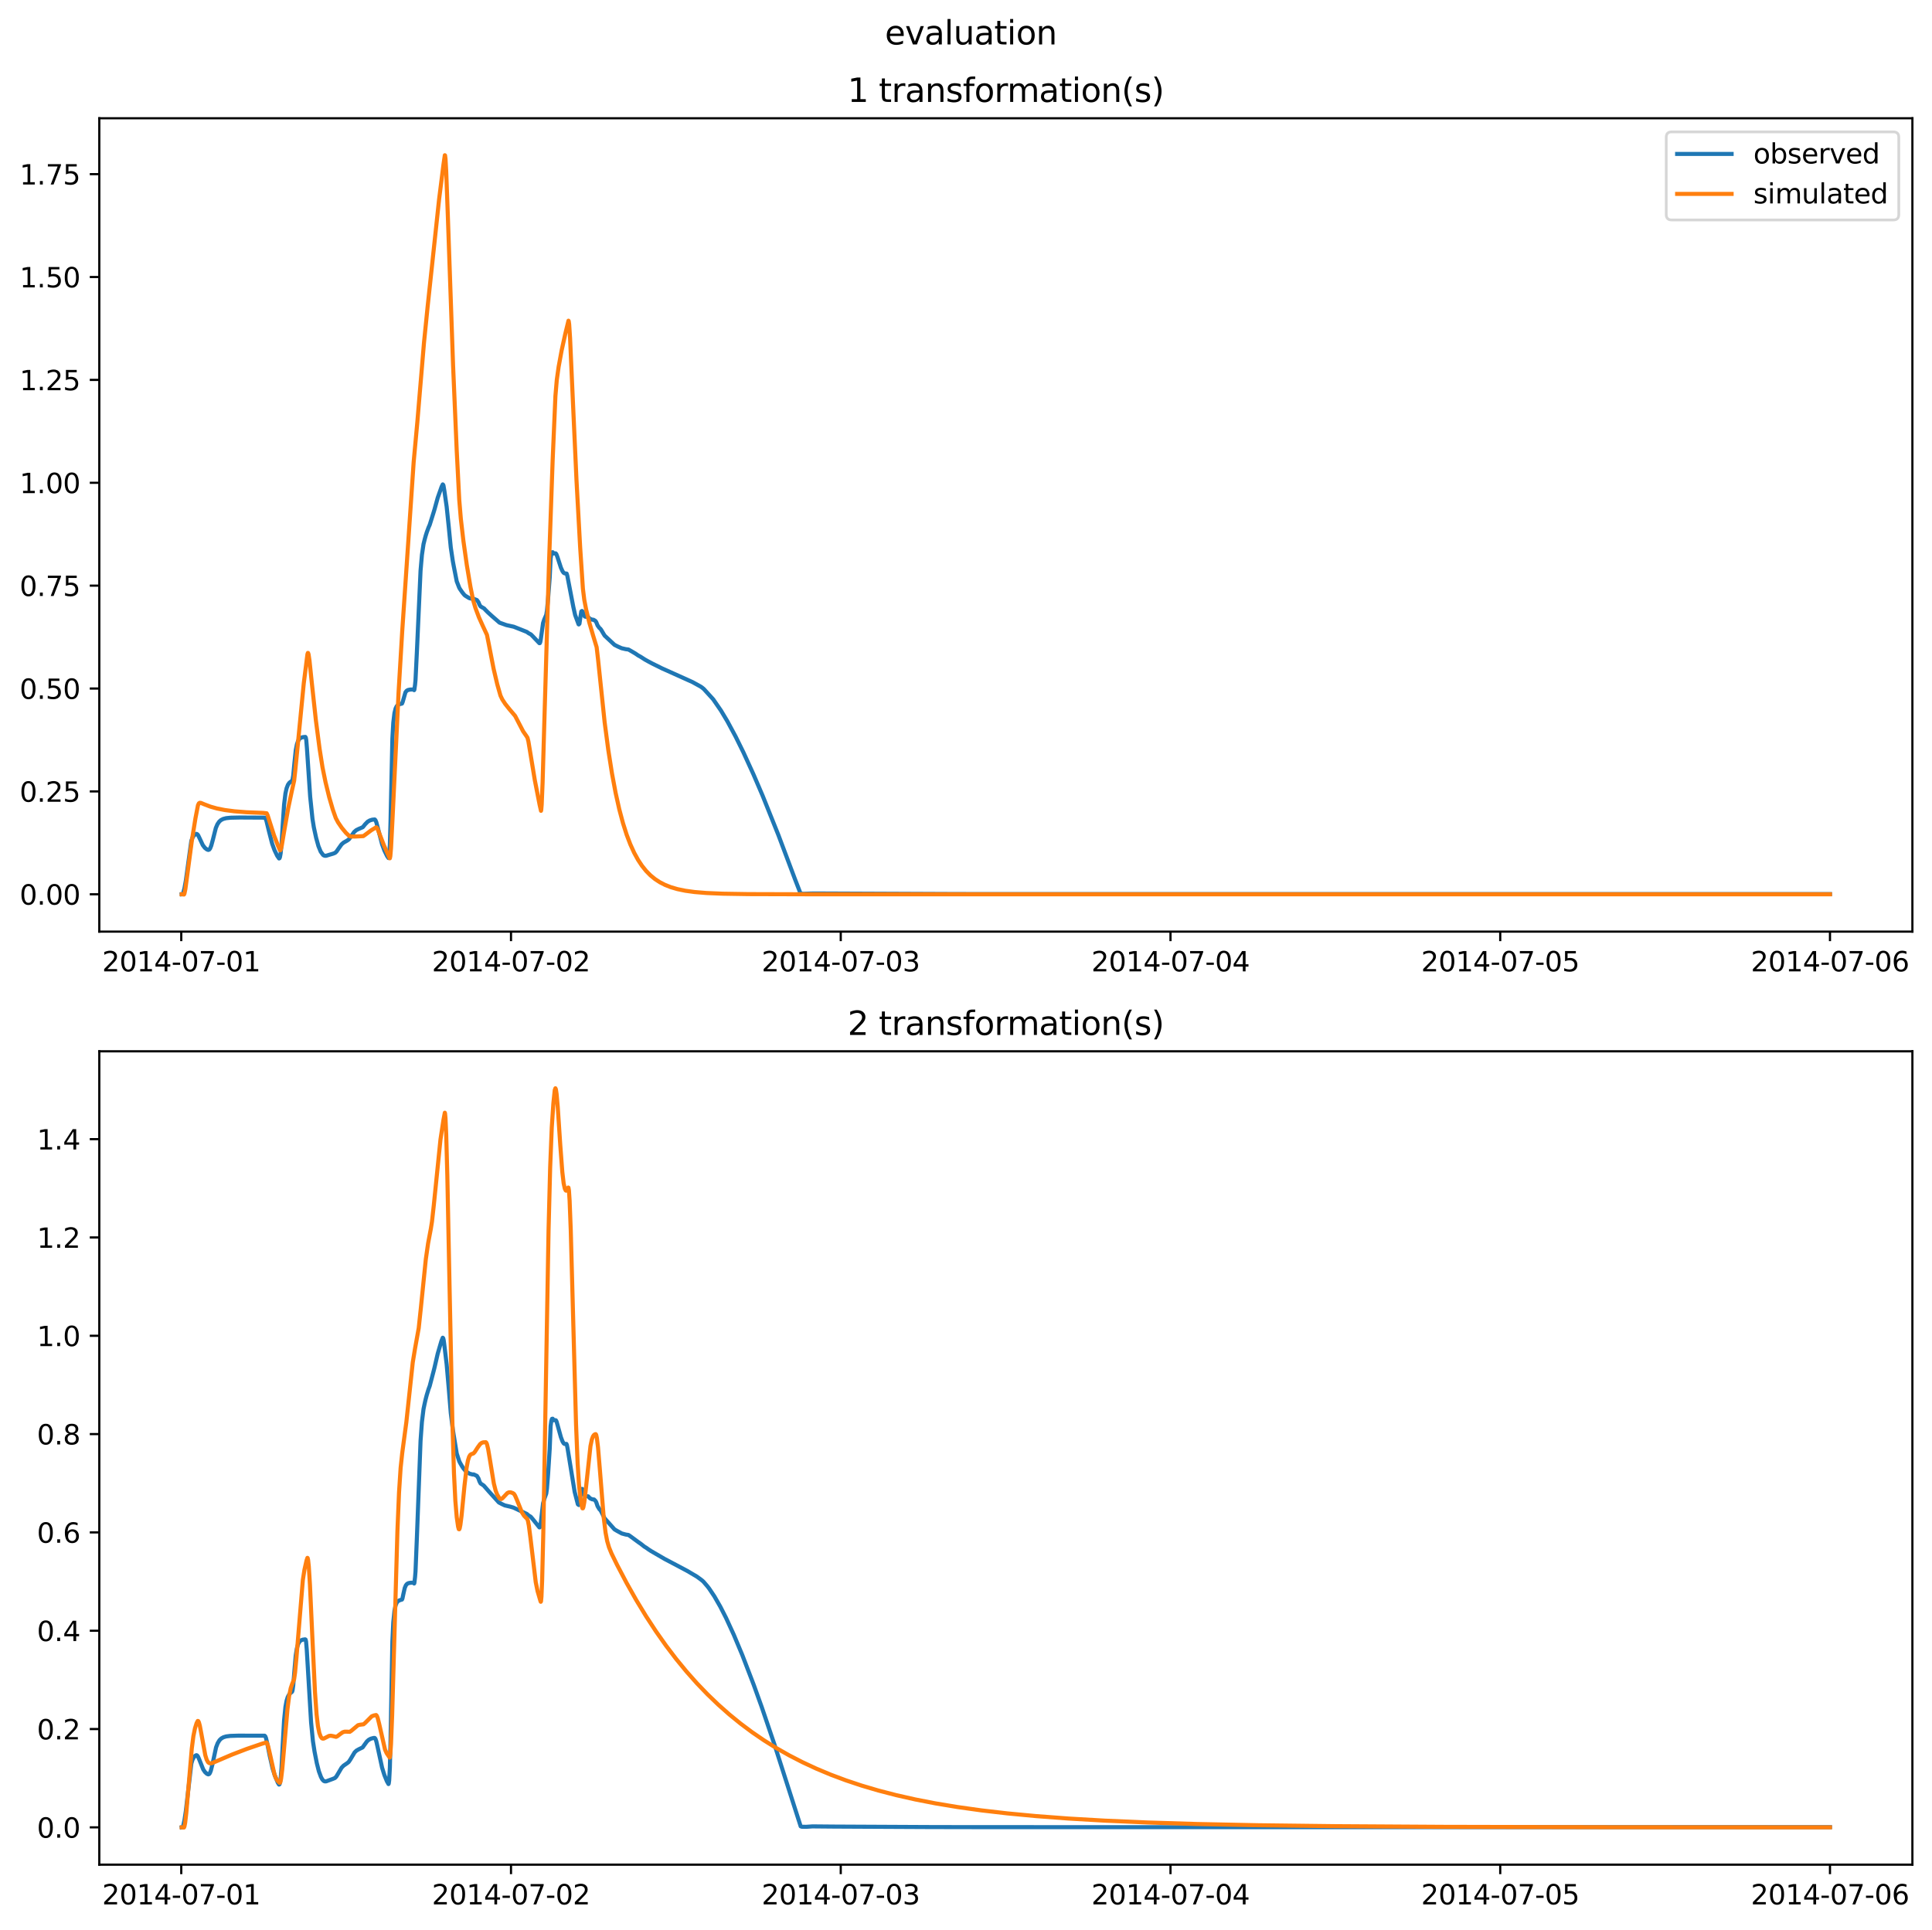<?xml version="1.0" encoding="utf-8" standalone="no"?>
<!DOCTYPE svg PUBLIC "-//W3C//DTD SVG 1.1//EN"
  "http://www.w3.org/Graphics/SVG/1.1/DTD/svg11.dtd">
<svg xmlns:xlink="http://www.w3.org/1999/xlink" width="709.489pt" height="708.798pt" viewBox="0 0 709.489 708.798" xmlns="http://www.w3.org/2000/svg" version="1.1">
 <defs>
  <style type="text/css">*{stroke-linejoin: round; stroke-linecap: butt}</style>
 </defs>
 <g id="figure_1">
  <g id="patch_1">
   <path d="M 0 708.798 
L 709.489 708.798 
L 709.489 0 
L 0 0 
z
" style="fill: #ffffff"/>
  </g>
  <g id="axes_1">
   <g id="patch_2">
    <path d="M 36.466 342.2 
L 702.289 342.2 
L 702.289 43.44 
L 36.466 43.44 
z
" style="fill: #ffffff"/>
   </g>
   <g id="matplotlib.axis_1">
    <g id="xtick_1">
     <g id="line2d_1">
      <defs>
       <path id="m186bcd521f" d="M 0 0 
L 0 3.5 
" style="stroke: #000000; stroke-width: 0.8"/>
      </defs>
      <g>
       <use xlink:href="#m186bcd521f" x="66.562" y="342.2" style="stroke: #000000; stroke-width: 0.8"/>
      </g>
     </g>
     <g id="text_1">
      <!-- 2014-07-01 -->
      <g transform="translate(37.504 356.798) scale(0.1 -0.1)">
       <defs>
        <path id="DejaVuSans-32" d="M 1228 531 
L 3431 531 
L 3431 0 
L 469 0 
L 469 531 
Q 828 903 1448 1529 
Q 2069 2156 2228 2338 
Q 2531 2678 2651 2914 
Q 2772 3150 2772 3378 
Q 2772 3750 2511 3984 
Q 2250 4219 1831 4219 
Q 1534 4219 1204 4116 
Q 875 4013 500 3803 
L 500 4441 
Q 881 4594 1212 4672 
Q 1544 4750 1819 4750 
Q 2544 4750 2975 4387 
Q 3406 4025 3406 3419 
Q 3406 3131 3298 2873 
Q 3191 2616 2906 2266 
Q 2828 2175 2409 1742 
Q 1991 1309 1228 531 
z
" transform="scale(0.016)"/>
        <path id="DejaVuSans-30" d="M 2034 4250 
Q 1547 4250 1301 3770 
Q 1056 3291 1056 2328 
Q 1056 1369 1301 889 
Q 1547 409 2034 409 
Q 2525 409 2770 889 
Q 3016 1369 3016 2328 
Q 3016 3291 2770 3770 
Q 2525 4250 2034 4250 
z
M 2034 4750 
Q 2819 4750 3233 4129 
Q 3647 3509 3647 2328 
Q 3647 1150 3233 529 
Q 2819 -91 2034 -91 
Q 1250 -91 836 529 
Q 422 1150 422 2328 
Q 422 3509 836 4129 
Q 1250 4750 2034 4750 
z
" transform="scale(0.016)"/>
        <path id="DejaVuSans-31" d="M 794 531 
L 1825 531 
L 1825 4091 
L 703 3866 
L 703 4441 
L 1819 4666 
L 2450 4666 
L 2450 531 
L 3481 531 
L 3481 0 
L 794 0 
L 794 531 
z
" transform="scale(0.016)"/>
        <path id="DejaVuSans-34" d="M 2419 4116 
L 825 1625 
L 2419 1625 
L 2419 4116 
z
M 2253 4666 
L 3047 4666 
L 3047 1625 
L 3713 1625 
L 3713 1100 
L 3047 1100 
L 3047 0 
L 2419 0 
L 2419 1100 
L 313 1100 
L 313 1709 
L 2253 4666 
z
" transform="scale(0.016)"/>
        <path id="DejaVuSans-2d" d="M 313 2009 
L 1997 2009 
L 1997 1497 
L 313 1497 
L 313 2009 
z
" transform="scale(0.016)"/>
        <path id="DejaVuSans-37" d="M 525 4666 
L 3525 4666 
L 3525 4397 
L 1831 0 
L 1172 0 
L 2766 4134 
L 525 4134 
L 525 4666 
z
" transform="scale(0.016)"/>
       </defs>
       <use xlink:href="#DejaVuSans-32"/>
       <use xlink:href="#DejaVuSans-30" x="63.623"/>
       <use xlink:href="#DejaVuSans-31" x="127.246"/>
       <use xlink:href="#DejaVuSans-34" x="190.869"/>
       <use xlink:href="#DejaVuSans-2d" x="254.492"/>
       <use xlink:href="#DejaVuSans-30" x="290.576"/>
       <use xlink:href="#DejaVuSans-37" x="354.199"/>
       <use xlink:href="#DejaVuSans-2d" x="417.822"/>
       <use xlink:href="#DejaVuSans-30" x="453.906"/>
       <use xlink:href="#DejaVuSans-31" x="517.529"/>
      </g>
     </g>
    </g>
    <g id="xtick_2">
     <g id="line2d_2">
      <g>
       <use xlink:href="#m186bcd521f" x="187.655" y="342.2" style="stroke: #000000; stroke-width: 0.8"/>
      </g>
     </g>
     <g id="text_2">
      <!-- 2014-07-02 -->
      <g transform="translate(158.597 356.798) scale(0.1 -0.1)">
       <use xlink:href="#DejaVuSans-32"/>
       <use xlink:href="#DejaVuSans-30" x="63.623"/>
       <use xlink:href="#DejaVuSans-31" x="127.246"/>
       <use xlink:href="#DejaVuSans-34" x="190.869"/>
       <use xlink:href="#DejaVuSans-2d" x="254.492"/>
       <use xlink:href="#DejaVuSans-30" x="290.576"/>
       <use xlink:href="#DejaVuSans-37" x="354.199"/>
       <use xlink:href="#DejaVuSans-2d" x="417.822"/>
       <use xlink:href="#DejaVuSans-30" x="453.906"/>
       <use xlink:href="#DejaVuSans-32" x="517.529"/>
      </g>
     </g>
    </g>
    <g id="xtick_3">
     <g id="line2d_3">
      <g>
       <use xlink:href="#m186bcd521f" x="308.747" y="342.2" style="stroke: #000000; stroke-width: 0.8"/>
      </g>
     </g>
     <g id="text_3">
      <!-- 2014-07-03 -->
      <g transform="translate(279.689 356.798) scale(0.1 -0.1)">
       <defs>
        <path id="DejaVuSans-33" d="M 2597 2516 
Q 3050 2419 3304 2112 
Q 3559 1806 3559 1356 
Q 3559 666 3084 287 
Q 2609 -91 1734 -91 
Q 1441 -91 1130 -33 
Q 819 25 488 141 
L 488 750 
Q 750 597 1062 519 
Q 1375 441 1716 441 
Q 2309 441 2620 675 
Q 2931 909 2931 1356 
Q 2931 1769 2642 2001 
Q 2353 2234 1838 2234 
L 1294 2234 
L 1294 2753 
L 1863 2753 
Q 2328 2753 2575 2939 
Q 2822 3125 2822 3475 
Q 2822 3834 2567 4026 
Q 2313 4219 1838 4219 
Q 1578 4219 1281 4162 
Q 984 4106 628 3988 
L 628 4550 
Q 988 4650 1302 4700 
Q 1616 4750 1894 4750 
Q 2613 4750 3031 4423 
Q 3450 4097 3450 3541 
Q 3450 3153 3228 2886 
Q 3006 2619 2597 2516 
z
" transform="scale(0.016)"/>
       </defs>
       <use xlink:href="#DejaVuSans-32"/>
       <use xlink:href="#DejaVuSans-30" x="63.623"/>
       <use xlink:href="#DejaVuSans-31" x="127.246"/>
       <use xlink:href="#DejaVuSans-34" x="190.869"/>
       <use xlink:href="#DejaVuSans-2d" x="254.492"/>
       <use xlink:href="#DejaVuSans-30" x="290.576"/>
       <use xlink:href="#DejaVuSans-37" x="354.199"/>
       <use xlink:href="#DejaVuSans-2d" x="417.822"/>
       <use xlink:href="#DejaVuSans-30" x="453.906"/>
       <use xlink:href="#DejaVuSans-33" x="517.529"/>
      </g>
     </g>
    </g>
    <g id="xtick_4">
     <g id="line2d_4">
      <g>
       <use xlink:href="#m186bcd521f" x="429.84" y="342.2" style="stroke: #000000; stroke-width: 0.8"/>
      </g>
     </g>
     <g id="text_4">
      <!-- 2014-07-04 -->
      <g transform="translate(400.782 356.798) scale(0.1 -0.1)">
       <use xlink:href="#DejaVuSans-32"/>
       <use xlink:href="#DejaVuSans-30" x="63.623"/>
       <use xlink:href="#DejaVuSans-31" x="127.246"/>
       <use xlink:href="#DejaVuSans-34" x="190.869"/>
       <use xlink:href="#DejaVuSans-2d" x="254.492"/>
       <use xlink:href="#DejaVuSans-30" x="290.576"/>
       <use xlink:href="#DejaVuSans-37" x="354.199"/>
       <use xlink:href="#DejaVuSans-2d" x="417.822"/>
       <use xlink:href="#DejaVuSans-30" x="453.906"/>
       <use xlink:href="#DejaVuSans-34" x="517.529"/>
      </g>
     </g>
    </g>
    <g id="xtick_5">
     <g id="line2d_5">
      <g>
       <use xlink:href="#m186bcd521f" x="550.932" y="342.2" style="stroke: #000000; stroke-width: 0.8"/>
      </g>
     </g>
     <g id="text_5">
      <!-- 2014-07-05 -->
      <g transform="translate(521.874 356.798) scale(0.1 -0.1)">
       <defs>
        <path id="DejaVuSans-35" d="M 691 4666 
L 3169 4666 
L 3169 4134 
L 1269 4134 
L 1269 2991 
Q 1406 3038 1543 3061 
Q 1681 3084 1819 3084 
Q 2600 3084 3056 2656 
Q 3513 2228 3513 1497 
Q 3513 744 3044 326 
Q 2575 -91 1722 -91 
Q 1428 -91 1123 -41 
Q 819 9 494 109 
L 494 744 
Q 775 591 1075 516 
Q 1375 441 1709 441 
Q 2250 441 2565 725 
Q 2881 1009 2881 1497 
Q 2881 1984 2565 2268 
Q 2250 2553 1709 2553 
Q 1456 2553 1204 2497 
Q 953 2441 691 2322 
L 691 4666 
z
" transform="scale(0.016)"/>
       </defs>
       <use xlink:href="#DejaVuSans-32"/>
       <use xlink:href="#DejaVuSans-30" x="63.623"/>
       <use xlink:href="#DejaVuSans-31" x="127.246"/>
       <use xlink:href="#DejaVuSans-34" x="190.869"/>
       <use xlink:href="#DejaVuSans-2d" x="254.492"/>
       <use xlink:href="#DejaVuSans-30" x="290.576"/>
       <use xlink:href="#DejaVuSans-37" x="354.199"/>
       <use xlink:href="#DejaVuSans-2d" x="417.822"/>
       <use xlink:href="#DejaVuSans-30" x="453.906"/>
       <use xlink:href="#DejaVuSans-35" x="517.529"/>
      </g>
     </g>
    </g>
    <g id="xtick_6">
     <g id="line2d_6">
      <g>
       <use xlink:href="#m186bcd521f" x="672.025" y="342.2" style="stroke: #000000; stroke-width: 0.8"/>
      </g>
     </g>
     <g id="text_6">
      <!-- 2014-07-06 -->
      <g transform="translate(642.967 356.798) scale(0.1 -0.1)">
       <defs>
        <path id="DejaVuSans-36" d="M 2113 2584 
Q 1688 2584 1439 2293 
Q 1191 2003 1191 1497 
Q 1191 994 1439 701 
Q 1688 409 2113 409 
Q 2538 409 2786 701 
Q 3034 994 3034 1497 
Q 3034 2003 2786 2293 
Q 2538 2584 2113 2584 
z
M 3366 4563 
L 3366 3988 
Q 3128 4100 2886 4159 
Q 2644 4219 2406 4219 
Q 1781 4219 1451 3797 
Q 1122 3375 1075 2522 
Q 1259 2794 1537 2939 
Q 1816 3084 2150 3084 
Q 2853 3084 3261 2657 
Q 3669 2231 3669 1497 
Q 3669 778 3244 343 
Q 2819 -91 2113 -91 
Q 1303 -91 875 529 
Q 447 1150 447 2328 
Q 447 3434 972 4092 
Q 1497 4750 2381 4750 
Q 2619 4750 2861 4703 
Q 3103 4656 3366 4563 
z
" transform="scale(0.016)"/>
       </defs>
       <use xlink:href="#DejaVuSans-32"/>
       <use xlink:href="#DejaVuSans-30" x="63.623"/>
       <use xlink:href="#DejaVuSans-31" x="127.246"/>
       <use xlink:href="#DejaVuSans-34" x="190.869"/>
       <use xlink:href="#DejaVuSans-2d" x="254.492"/>
       <use xlink:href="#DejaVuSans-30" x="290.576"/>
       <use xlink:href="#DejaVuSans-37" x="354.199"/>
       <use xlink:href="#DejaVuSans-2d" x="417.822"/>
       <use xlink:href="#DejaVuSans-30" x="453.906"/>
       <use xlink:href="#DejaVuSans-36" x="517.529"/>
      </g>
     </g>
    </g>
   </g>
   <g id="matplotlib.axis_2">
    <g id="ytick_1">
     <g id="line2d_7">
      <defs>
       <path id="md0cc39a873" d="M 0 0 
L -3.5 0 
" style="stroke: #000000; stroke-width: 0.8"/>
      </defs>
      <g>
       <use xlink:href="#md0cc39a873" x="36.466" y="328.485" style="stroke: #000000; stroke-width: 0.8"/>
      </g>
     </g>
     <g id="text_7">
      <!-- 0.00 -->
      <g transform="translate(7.2 332.284) scale(0.1 -0.1)">
       <defs>
        <path id="DejaVuSans-2e" d="M 684 794 
L 1344 794 
L 1344 0 
L 684 0 
L 684 794 
z
" transform="scale(0.016)"/>
       </defs>
       <use xlink:href="#DejaVuSans-30"/>
       <use xlink:href="#DejaVuSans-2e" x="63.623"/>
       <use xlink:href="#DejaVuSans-30" x="95.41"/>
       <use xlink:href="#DejaVuSans-30" x="159.033"/>
      </g>
     </g>
    </g>
    <g id="ytick_2">
     <g id="line2d_8">
      <g>
       <use xlink:href="#md0cc39a873" x="36.466" y="290.697" style="stroke: #000000; stroke-width: 0.8"/>
      </g>
     </g>
     <g id="text_8">
      <!-- 0.25 -->
      <g transform="translate(7.2 294.496) scale(0.1 -0.1)">
       <use xlink:href="#DejaVuSans-30"/>
       <use xlink:href="#DejaVuSans-2e" x="63.623"/>
       <use xlink:href="#DejaVuSans-32" x="95.41"/>
       <use xlink:href="#DejaVuSans-35" x="159.033"/>
      </g>
     </g>
    </g>
    <g id="ytick_3">
     <g id="line2d_9">
      <g>
       <use xlink:href="#md0cc39a873" x="36.466" y="252.908" style="stroke: #000000; stroke-width: 0.8"/>
      </g>
     </g>
     <g id="text_9">
      <!-- 0.50 -->
      <g transform="translate(7.2 256.708) scale(0.1 -0.1)">
       <use xlink:href="#DejaVuSans-30"/>
       <use xlink:href="#DejaVuSans-2e" x="63.623"/>
       <use xlink:href="#DejaVuSans-35" x="95.41"/>
       <use xlink:href="#DejaVuSans-30" x="159.033"/>
      </g>
     </g>
    </g>
    <g id="ytick_4">
     <g id="line2d_10">
      <g>
       <use xlink:href="#md0cc39a873" x="36.466" y="215.12" style="stroke: #000000; stroke-width: 0.8"/>
      </g>
     </g>
     <g id="text_10">
      <!-- 0.75 -->
      <g transform="translate(7.2 218.92) scale(0.1 -0.1)">
       <use xlink:href="#DejaVuSans-30"/>
       <use xlink:href="#DejaVuSans-2e" x="63.623"/>
       <use xlink:href="#DejaVuSans-37" x="95.41"/>
       <use xlink:href="#DejaVuSans-35" x="159.033"/>
      </g>
     </g>
    </g>
    <g id="ytick_5">
     <g id="line2d_11">
      <g>
       <use xlink:href="#md0cc39a873" x="36.466" y="177.332" style="stroke: #000000; stroke-width: 0.8"/>
      </g>
     </g>
     <g id="text_11">
      <!-- 1.00 -->
      <g transform="translate(7.2 181.132) scale(0.1 -0.1)">
       <use xlink:href="#DejaVuSans-31"/>
       <use xlink:href="#DejaVuSans-2e" x="63.623"/>
       <use xlink:href="#DejaVuSans-30" x="95.41"/>
       <use xlink:href="#DejaVuSans-30" x="159.033"/>
      </g>
     </g>
    </g>
    <g id="ytick_6">
     <g id="line2d_12">
      <g>
       <use xlink:href="#md0cc39a873" x="36.466" y="139.544" style="stroke: #000000; stroke-width: 0.8"/>
      </g>
     </g>
     <g id="text_12">
      <!-- 1.25 -->
      <g transform="translate(7.2 143.343) scale(0.1 -0.1)">
       <use xlink:href="#DejaVuSans-31"/>
       <use xlink:href="#DejaVuSans-2e" x="63.623"/>
       <use xlink:href="#DejaVuSans-32" x="95.41"/>
       <use xlink:href="#DejaVuSans-35" x="159.033"/>
      </g>
     </g>
    </g>
    <g id="ytick_7">
     <g id="line2d_13">
      <g>
       <use xlink:href="#md0cc39a873" x="36.466" y="101.756" style="stroke: #000000; stroke-width: 0.8"/>
      </g>
     </g>
     <g id="text_13">
      <!-- 1.50 -->
      <g transform="translate(7.2 105.555) scale(0.1 -0.1)">
       <use xlink:href="#DejaVuSans-31"/>
       <use xlink:href="#DejaVuSans-2e" x="63.623"/>
       <use xlink:href="#DejaVuSans-35" x="95.41"/>
       <use xlink:href="#DejaVuSans-30" x="159.033"/>
      </g>
     </g>
    </g>
    <g id="ytick_8">
     <g id="line2d_14">
      <g>
       <use xlink:href="#md0cc39a873" x="36.466" y="63.968" style="stroke: #000000; stroke-width: 0.8"/>
      </g>
     </g>
     <g id="text_14">
      <!-- 1.75 -->
      <g transform="translate(7.2 67.767) scale(0.1 -0.1)">
       <use xlink:href="#DejaVuSans-31"/>
       <use xlink:href="#DejaVuSans-2e" x="63.623"/>
       <use xlink:href="#DejaVuSans-37" x="95.41"/>
       <use xlink:href="#DejaVuSans-35" x="159.033"/>
      </g>
     </g>
    </g>
   </g>
   <g id="line2d_15">
    <path d="M 66.73 328.485 
L 67.067 328.436 
L 67.235 328.163 
L 67.739 326.28 
L 68.244 323.489 
L 70.262 308.865 
L 70.683 307.706 
L 71.187 306.91 
L 71.692 306.464 
L 72.112 306.29 
L 72.449 306.419 
L 72.785 306.839 
L 73.374 308.065 
L 74.467 310.416 
L 75.224 311.416 
L 75.98 312.014 
L 76.485 312.192 
L 76.821 312.081 
L 77.158 311.656 
L 77.578 310.617 
L 78.167 308.465 
L 79.26 304.135 
L 79.849 302.76 
L 80.521 301.78 
L 81.11 301.256 
L 81.951 300.817 
L 83.044 300.527 
L 84.726 300.355 
L 88.09 300.284 
L 97.256 300.333 
L 97.508 300.63 
L 97.844 301.522 
L 98.769 305.316 
L 99.947 309.909 
L 100.788 312.239 
L 101.797 314.348 
L 102.469 315.325 
L 102.638 315.25 
L 102.806 314.837 
L 103.058 313.462 
L 103.394 310.072 
L 103.815 303.169 
L 104.319 295.594 
L 104.824 291.439 
L 105.244 289.557 
L 105.749 288.248 
L 106.254 287.538 
L 106.842 287.074 
L 107.263 286.78 
L 107.431 286.342 
L 107.683 284.854 
L 108.104 280.459 
L 108.608 275.594 
L 109.029 273.423 
L 109.449 272.192 
L 109.954 271.409 
L 110.458 271.016 
L 111.215 270.768 
L 112.14 270.679 
L 112.308 270.949 
L 112.476 271.93 
L 112.729 275.039 
L 113.906 292.657 
L 114.747 300.74 
L 115.251 303.889 
L 116.092 307.741 
L 116.933 310.778 
L 117.774 312.838 
L 118.699 314.09 
L 119.204 314.334 
L 119.792 314.331 
L 120.717 314.038 
L 122.399 313.54 
L 123.072 313.259 
L 123.577 312.785 
L 124.333 311.683 
L 125.427 310.151 
L 126.183 309.499 
L 127.529 308.737 
L 128.117 308.308 
L 128.706 307.545 
L 130.052 305.605 
L 130.808 304.946 
L 131.649 304.516 
L 133.247 303.822 
L 134.088 302.772 
L 135.013 301.827 
L 135.77 301.38 
L 136.695 301.088 
L 137.62 301.002 
L 137.872 301.252 
L 138.209 302.062 
L 138.881 304.59 
L 140.311 310.129 
L 141.152 312.39 
L 142.161 314.457 
L 142.665 315.168 
L 142.75 315.047 
L 142.918 314.04 
L 143.17 310.119 
L 143.422 301.438 
L 144.095 271.308 
L 144.431 265.467 
L 144.852 261.949 
L 145.272 260.243 
L 145.693 259.386 
L 146.197 258.894 
L 146.786 258.649 
L 147.627 258.433 
L 147.879 257.832 
L 148.888 254.312 
L 149.309 253.758 
L 149.813 253.452 
L 150.654 253.284 
L 151.916 253.24 
L 152.084 253.508 
L 152.168 253.341 
L 152.42 251.525 
L 152.588 249.779 
L 153.093 239.408 
L 154.438 209.626 
L 154.943 203.818 
L 155.531 199.856 
L 155.952 198.164 
L 156.288 196.913 
L 156.709 195.56 
L 157.382 193.728 
L 157.802 192.774 
L 159.232 188.215 
L 159.568 187.1 
L 160.745 182.831 
L 162.175 178.778 
L 162.595 177.93 
L 162.679 177.984 
L 162.847 178.296 
L 163.184 180.254 
L 164.025 186.112 
L 164.782 193.376 
L 165.538 201.088 
L 166.295 206.169 
L 166.632 207.97 
L 167.725 213.534 
L 168.65 215.907 
L 168.986 216.465 
L 169.743 217.552 
L 170.248 218.185 
L 170.584 218.581 
L 170.92 218.847 
L 172.182 219.624 
L 172.518 219.762 
L 173.611 219.992 
L 173.948 219.953 
L 175.125 220.412 
L 175.714 221.208 
L 176.05 222.053 
L 176.47 222.744 
L 177.816 223.521 
L 178.152 223.907 
L 179.161 224.925 
L 180.759 226.377 
L 183.45 228.71 
L 185.973 229.612 
L 188.664 230.207 
L 193.457 232.108 
L 194.13 232.59 
L 194.971 233.032 
L 195.559 233.619 
L 198.082 236.254 
L 198.25 236.226 
L 198.418 235.795 
L 198.587 234.889 
L 199.428 228.849 
L 199.848 227.586 
L 200.605 225.841 
L 200.857 224.312 
L 201.278 219.873 
L 201.866 212.18 
L 202.203 205.111 
L 202.455 203.532 
L 202.707 202.872 
L 202.875 202.874 
L 202.959 202.832 
L 203.38 203.313 
L 203.8 203.26 
L 204.053 203.254 
L 204.305 203.539 
L 204.725 204.639 
L 205.987 208.53 
L 206.575 209.821 
L 206.996 210.408 
L 207.416 210.613 
L 208.089 210.688 
L 208.341 211.527 
L 210.528 222.859 
L 211.2 225.883 
L 212.462 229.309 
L 212.546 229.37 
L 212.798 229.089 
L 213.135 226.716 
L 213.471 224.588 
L 213.723 224.422 
L 213.975 224.64 
L 214.732 226.442 
L 215.069 226.547 
L 215.405 226.56 
L 215.825 226.669 
L 215.994 226.702 
L 216.666 227.302 
L 217.507 227.627 
L 217.928 227.636 
L 218.6 228.035 
L 218.937 228.473 
L 219.105 228.879 
L 219.441 229.719 
L 220.114 230.66 
L 220.451 230.926 
L 220.787 231.373 
L 221.628 232.797 
L 222.048 233.48 
L 225.664 236.858 
L 226.842 237.459 
L 228.271 238.099 
L 229.785 238.447 
L 230.794 238.58 
L 231.803 239.154 
L 233.317 240.043 
L 234.326 240.74 
L 235.251 241.248 
L 236.848 242.274 
L 237.942 242.884 
L 239.623 243.779 
L 242.146 245.021 
L 243.071 245.491 
L 244.501 246.124 
L 254.34 250.557 
L 257.283 252.182 
L 257.787 252.526 
L 258.46 253.078 
L 261.908 256.866 
L 264.767 261.012 
L 267.122 264.947 
L 270.149 270.568 
L 273.008 276.372 
L 276.708 284.469 
L 280.072 292.309 
L 285.874 306.787 
L 291.929 322.899 
L 293.947 328.099 
L 294.283 328.268 
L 295.124 328.31 
L 297.563 328.216 
L 298.908 328.185 
L 351.298 328.407 
L 357.268 328.415 
L 365.257 328.418 
L 496.02 328.419 
L 509.895 328.42 
L 672.025 328.42 
L 672.025 328.42 
" clip-path="url(#p1572d281bb)" style="fill: none; stroke: #1f77b4; stroke-width: 1.5; stroke-linecap: square"/>
   </g>
   <g id="line2d_16">
    <path d="M 66.73 328.485 
L 67.571 328.57 
L 67.739 328.217 
L 68.076 326.582 
L 68.749 321.566 
L 70.43 308.955 
L 71.776 300.571 
L 72.701 295.783 
L 73.037 295.079 
L 73.374 294.877 
L 73.794 294.924 
L 74.971 295.418 
L 77.242 296.284 
L 79.681 296.97 
L 82.54 297.539 
L 86.071 298.002 
L 90.528 298.351 
L 96.667 298.593 
L 97.928 298.731 
L 98.265 299.42 
L 99.022 301.805 
L 100.619 306.808 
L 102.049 310.539 
L 102.806 312.305 
L 102.974 312.307 
L 103.142 311.967 
L 103.479 310.561 
L 104.319 305.546 
L 105.833 296.891 
L 107.179 290.515 
L 108.02 286.74 
L 108.44 282.96 
L 111.551 251.031 
L 112.897 240.316 
L 113.065 239.832 
L 113.149 239.857 
L 113.317 240.362 
L 113.654 242.619 
L 114.495 250.708 
L 116.008 264.639 
L 117.354 274.973 
L 118.447 281.925 
L 119.54 287.283 
L 120.886 292.798 
L 122.231 297.421 
L 123.324 300.521 
L 124.165 302.091 
L 125.511 304.067 
L 127.024 305.898 
L 128.286 307.112 
L 128.874 307.266 
L 130.304 307.273 
L 133.415 307.122 
L 134.088 306.65 
L 136.359 304.951 
L 138.124 303.885 
L 138.377 304.02 
L 138.713 304.606 
L 139.47 306.587 
L 141.068 310.696 
L 143.086 315.262 
L 143.17 315.262 
L 143.338 314.497 
L 143.59 311.527 
L 144.095 301.777 
L 146.365 254.333 
L 147.711 231.78 
L 151.916 169.658 
L 153.261 155.047 
L 154.102 144.934 
L 155.7 125.912 
L 157.045 112.567 
L 159.904 85.812 
L 161.25 73.207 
L 162.847 60.5 
L 163.352 57.02 
L 163.436 57.072 
L 163.604 58.366 
L 163.857 62.788 
L 164.445 78.891 
L 166.379 134.104 
L 167.725 165.588 
L 168.65 183.596 
L 169.238 190.616 
L 170.163 198.573 
L 171.425 207.537 
L 172.77 215.58 
L 173.779 220.578 
L 174.62 223.393 
L 175.882 226.76 
L 177.311 229.937 
L 178.825 233.183 
L 179.498 236.563 
L 181.264 245.642 
L 182.609 251.356 
L 183.786 255.499 
L 184.459 256.917 
L 185.552 258.59 
L 187.066 260.483 
L 189.168 262.965 
L 192.112 268.633 
L 193.289 270.327 
L 193.709 270.992 
L 194.046 272.326 
L 194.718 276.367 
L 196.4 286.575 
L 198.166 295.614 
L 198.671 297.834 
L 198.755 297.513 
L 198.923 295.555 
L 199.259 287.469 
L 200.016 261.118 
L 201.614 206.872 
L 202.959 168.861 
L 203.968 145.455 
L 204.473 139.535 
L 205.146 134.73 
L 206.239 128.776 
L 207.584 122.649 
L 208.762 117.799 
L 208.846 117.942 
L 209.014 119.108 
L 209.35 124.23 
L 210.107 141.234 
L 211.705 176.376 
L 213.05 201.006 
L 214.06 216.221 
L 214.564 220.302 
L 215.237 223.839 
L 216.414 228.676 
L 217.76 233.294 
L 219.105 237.729 
L 219.61 242.084 
L 222.048 265.342 
L 223.394 275.556 
L 224.739 284.118 
L 226.085 291.295 
L 227.43 297.311 
L 228.776 302.354 
L 230.121 306.581 
L 231.467 310.124 
L 232.896 313.263 
L 234.326 315.865 
L 235.755 318.023 
L 237.269 319.906 
L 238.867 321.528 
L 240.548 322.905 
L 242.314 324.059 
L 244.249 325.05 
L 246.351 325.878 
L 248.79 326.591 
L 251.649 327.183 
L 255.096 327.657 
L 259.469 328.018 
L 265.44 328.271 
L 274.858 328.423 
L 295.713 328.481 
L 515.109 328.485 
L 672.025 328.485 
L 672.025 328.485 
" clip-path="url(#p1572d281bb)" style="fill: none; stroke: #ff7f0e; stroke-width: 1.5; stroke-linecap: square"/>
   </g>
   <g id="patch_3">
    <path d="M 36.466 342.2 
L 36.466 43.44 
" style="fill: none; stroke: #000000; stroke-width: 0.8; stroke-linejoin: miter; stroke-linecap: square"/>
   </g>
   <g id="patch_4">
    <path d="M 702.289 342.2 
L 702.289 43.44 
" style="fill: none; stroke: #000000; stroke-width: 0.8; stroke-linejoin: miter; stroke-linecap: square"/>
   </g>
   <g id="patch_5">
    <path d="M 36.466 342.2 
L 702.289 342.2 
" style="fill: none; stroke: #000000; stroke-width: 0.8; stroke-linejoin: miter; stroke-linecap: square"/>
   </g>
   <g id="patch_6">
    <path d="M 36.466 43.44 
L 702.289 43.44 
" style="fill: none; stroke: #000000; stroke-width: 0.8; stroke-linejoin: miter; stroke-linecap: square"/>
   </g>
   <g id="text_15">
    <!-- 1 transformation(s) -->
    <g transform="translate(311.263 37.44) scale(0.12 -0.12)">
     <defs>
      <path id="DejaVuSans-20" transform="scale(0.016)"/>
      <path id="DejaVuSans-74" d="M 1172 4494 
L 1172 3500 
L 2356 3500 
L 2356 3053 
L 1172 3053 
L 1172 1153 
Q 1172 725 1289 603 
Q 1406 481 1766 481 
L 2356 481 
L 2356 0 
L 1766 0 
Q 1100 0 847 248 
Q 594 497 594 1153 
L 594 3053 
L 172 3053 
L 172 3500 
L 594 3500 
L 594 4494 
L 1172 4494 
z
" transform="scale(0.016)"/>
      <path id="DejaVuSans-72" d="M 2631 2963 
Q 2534 3019 2420 3045 
Q 2306 3072 2169 3072 
Q 1681 3072 1420 2755 
Q 1159 2438 1159 1844 
L 1159 0 
L 581 0 
L 581 3500 
L 1159 3500 
L 1159 2956 
Q 1341 3275 1631 3429 
Q 1922 3584 2338 3584 
Q 2397 3584 2469 3576 
Q 2541 3569 2628 3553 
L 2631 2963 
z
" transform="scale(0.016)"/>
      <path id="DejaVuSans-61" d="M 2194 1759 
Q 1497 1759 1228 1600 
Q 959 1441 959 1056 
Q 959 750 1161 570 
Q 1363 391 1709 391 
Q 2188 391 2477 730 
Q 2766 1069 2766 1631 
L 2766 1759 
L 2194 1759 
z
M 3341 1997 
L 3341 0 
L 2766 0 
L 2766 531 
Q 2569 213 2275 61 
Q 1981 -91 1556 -91 
Q 1019 -91 701 211 
Q 384 513 384 1019 
Q 384 1609 779 1909 
Q 1175 2209 1959 2209 
L 2766 2209 
L 2766 2266 
Q 2766 2663 2505 2880 
Q 2244 3097 1772 3097 
Q 1472 3097 1187 3025 
Q 903 2953 641 2809 
L 641 3341 
Q 956 3463 1253 3523 
Q 1550 3584 1831 3584 
Q 2591 3584 2966 3190 
Q 3341 2797 3341 1997 
z
" transform="scale(0.016)"/>
      <path id="DejaVuSans-6e" d="M 3513 2113 
L 3513 0 
L 2938 0 
L 2938 2094 
Q 2938 2591 2744 2837 
Q 2550 3084 2163 3084 
Q 1697 3084 1428 2787 
Q 1159 2491 1159 1978 
L 1159 0 
L 581 0 
L 581 3500 
L 1159 3500 
L 1159 2956 
Q 1366 3272 1645 3428 
Q 1925 3584 2291 3584 
Q 2894 3584 3203 3211 
Q 3513 2838 3513 2113 
z
" transform="scale(0.016)"/>
      <path id="DejaVuSans-73" d="M 2834 3397 
L 2834 2853 
Q 2591 2978 2328 3040 
Q 2066 3103 1784 3103 
Q 1356 3103 1142 2972 
Q 928 2841 928 2578 
Q 928 2378 1081 2264 
Q 1234 2150 1697 2047 
L 1894 2003 
Q 2506 1872 2764 1633 
Q 3022 1394 3022 966 
Q 3022 478 2636 193 
Q 2250 -91 1575 -91 
Q 1294 -91 989 -36 
Q 684 19 347 128 
L 347 722 
Q 666 556 975 473 
Q 1284 391 1588 391 
Q 1994 391 2212 530 
Q 2431 669 2431 922 
Q 2431 1156 2273 1281 
Q 2116 1406 1581 1522 
L 1381 1569 
Q 847 1681 609 1914 
Q 372 2147 372 2553 
Q 372 3047 722 3315 
Q 1072 3584 1716 3584 
Q 2034 3584 2315 3537 
Q 2597 3491 2834 3397 
z
" transform="scale(0.016)"/>
      <path id="DejaVuSans-66" d="M 2375 4863 
L 2375 4384 
L 1825 4384 
Q 1516 4384 1395 4259 
Q 1275 4134 1275 3809 
L 1275 3500 
L 2222 3500 
L 2222 3053 
L 1275 3053 
L 1275 0 
L 697 0 
L 697 3053 
L 147 3053 
L 147 3500 
L 697 3500 
L 697 3744 
Q 697 4328 969 4595 
Q 1241 4863 1831 4863 
L 2375 4863 
z
" transform="scale(0.016)"/>
      <path id="DejaVuSans-6f" d="M 1959 3097 
Q 1497 3097 1228 2736 
Q 959 2375 959 1747 
Q 959 1119 1226 758 
Q 1494 397 1959 397 
Q 2419 397 2687 759 
Q 2956 1122 2956 1747 
Q 2956 2369 2687 2733 
Q 2419 3097 1959 3097 
z
M 1959 3584 
Q 2709 3584 3137 3096 
Q 3566 2609 3566 1747 
Q 3566 888 3137 398 
Q 2709 -91 1959 -91 
Q 1206 -91 779 398 
Q 353 888 353 1747 
Q 353 2609 779 3096 
Q 1206 3584 1959 3584 
z
" transform="scale(0.016)"/>
      <path id="DejaVuSans-6d" d="M 3328 2828 
Q 3544 3216 3844 3400 
Q 4144 3584 4550 3584 
Q 5097 3584 5394 3201 
Q 5691 2819 5691 2113 
L 5691 0 
L 5113 0 
L 5113 2094 
Q 5113 2597 4934 2840 
Q 4756 3084 4391 3084 
Q 3944 3084 3684 2787 
Q 3425 2491 3425 1978 
L 3425 0 
L 2847 0 
L 2847 2094 
Q 2847 2600 2669 2842 
Q 2491 3084 2119 3084 
Q 1678 3084 1418 2786 
Q 1159 2488 1159 1978 
L 1159 0 
L 581 0 
L 581 3500 
L 1159 3500 
L 1159 2956 
Q 1356 3278 1631 3431 
Q 1906 3584 2284 3584 
Q 2666 3584 2933 3390 
Q 3200 3197 3328 2828 
z
" transform="scale(0.016)"/>
      <path id="DejaVuSans-69" d="M 603 3500 
L 1178 3500 
L 1178 0 
L 603 0 
L 603 3500 
z
M 603 4863 
L 1178 4863 
L 1178 4134 
L 603 4134 
L 603 4863 
z
" transform="scale(0.016)"/>
      <path id="DejaVuSans-28" d="M 1984 4856 
Q 1566 4138 1362 3434 
Q 1159 2731 1159 2009 
Q 1159 1288 1364 580 
Q 1569 -128 1984 -844 
L 1484 -844 
Q 1016 -109 783 600 
Q 550 1309 550 2009 
Q 550 2706 781 3412 
Q 1013 4119 1484 4856 
L 1984 4856 
z
" transform="scale(0.016)"/>
      <path id="DejaVuSans-29" d="M 513 4856 
L 1013 4856 
Q 1481 4119 1714 3412 
Q 1947 2706 1947 2009 
Q 1947 1309 1714 600 
Q 1481 -109 1013 -844 
L 513 -844 
Q 928 -128 1133 580 
Q 1338 1288 1338 2009 
Q 1338 2731 1133 3434 
Q 928 4138 513 4856 
z
" transform="scale(0.016)"/>
     </defs>
     <use xlink:href="#DejaVuSans-31"/>
     <use xlink:href="#DejaVuSans-20" x="63.623"/>
     <use xlink:href="#DejaVuSans-74" x="95.41"/>
     <use xlink:href="#DejaVuSans-72" x="134.619"/>
     <use xlink:href="#DejaVuSans-61" x="175.732"/>
     <use xlink:href="#DejaVuSans-6e" x="237.012"/>
     <use xlink:href="#DejaVuSans-73" x="300.391"/>
     <use xlink:href="#DejaVuSans-66" x="352.49"/>
     <use xlink:href="#DejaVuSans-6f" x="387.695"/>
     <use xlink:href="#DejaVuSans-72" x="448.877"/>
     <use xlink:href="#DejaVuSans-6d" x="488.24"/>
     <use xlink:href="#DejaVuSans-61" x="585.652"/>
     <use xlink:href="#DejaVuSans-74" x="646.932"/>
     <use xlink:href="#DejaVuSans-69" x="686.141"/>
     <use xlink:href="#DejaVuSans-6f" x="713.924"/>
     <use xlink:href="#DejaVuSans-6e" x="775.105"/>
     <use xlink:href="#DejaVuSans-28" x="838.484"/>
     <use xlink:href="#DejaVuSans-73" x="877.498"/>
     <use xlink:href="#DejaVuSans-29" x="929.598"/>
    </g>
   </g>
   <g id="legend_1">
    <g id="patch_7">
     <path d="M 613.896 80.796 
L 695.289 80.796 
Q 697.289 80.796 697.289 78.796 
L 697.289 50.44 
Q 697.289 48.44 695.289 48.44 
L 613.896 48.44 
Q 611.896 48.44 611.896 50.44 
L 611.896 78.796 
Q 611.896 80.796 613.896 80.796 
z
" style="fill: #ffffff; opacity: 0.8; stroke: #cccccc; stroke-linejoin: miter"/>
    </g>
    <g id="line2d_17">
     <path d="M 615.896 56.538 
L 625.896 56.538 
L 635.896 56.538 
" style="fill: none; stroke: #1f77b4; stroke-width: 1.5; stroke-linecap: square"/>
    </g>
    <g id="text_16">
     <!-- observed -->
     <g transform="translate(643.896 60.038) scale(0.1 -0.1)">
      <defs>
       <path id="DejaVuSans-62" d="M 3116 1747 
Q 3116 2381 2855 2742 
Q 2594 3103 2138 3103 
Q 1681 3103 1420 2742 
Q 1159 2381 1159 1747 
Q 1159 1113 1420 752 
Q 1681 391 2138 391 
Q 2594 391 2855 752 
Q 3116 1113 3116 1747 
z
M 1159 2969 
Q 1341 3281 1617 3432 
Q 1894 3584 2278 3584 
Q 2916 3584 3314 3078 
Q 3713 2572 3713 1747 
Q 3713 922 3314 415 
Q 2916 -91 2278 -91 
Q 1894 -91 1617 61 
Q 1341 213 1159 525 
L 1159 0 
L 581 0 
L 581 4863 
L 1159 4863 
L 1159 2969 
z
" transform="scale(0.016)"/>
       <path id="DejaVuSans-65" d="M 3597 1894 
L 3597 1613 
L 953 1613 
Q 991 1019 1311 708 
Q 1631 397 2203 397 
Q 2534 397 2845 478 
Q 3156 559 3463 722 
L 3463 178 
Q 3153 47 2828 -22 
Q 2503 -91 2169 -91 
Q 1331 -91 842 396 
Q 353 884 353 1716 
Q 353 2575 817 3079 
Q 1281 3584 2069 3584 
Q 2775 3584 3186 3129 
Q 3597 2675 3597 1894 
z
M 3022 2063 
Q 3016 2534 2758 2815 
Q 2500 3097 2075 3097 
Q 1594 3097 1305 2825 
Q 1016 2553 972 2059 
L 3022 2063 
z
" transform="scale(0.016)"/>
       <path id="DejaVuSans-76" d="M 191 3500 
L 800 3500 
L 1894 563 
L 2988 3500 
L 3597 3500 
L 2284 0 
L 1503 0 
L 191 3500 
z
" transform="scale(0.016)"/>
       <path id="DejaVuSans-64" d="M 2906 2969 
L 2906 4863 
L 3481 4863 
L 3481 0 
L 2906 0 
L 2906 525 
Q 2725 213 2448 61 
Q 2172 -91 1784 -91 
Q 1150 -91 751 415 
Q 353 922 353 1747 
Q 353 2572 751 3078 
Q 1150 3584 1784 3584 
Q 2172 3584 2448 3432 
Q 2725 3281 2906 2969 
z
M 947 1747 
Q 947 1113 1208 752 
Q 1469 391 1925 391 
Q 2381 391 2643 752 
Q 2906 1113 2906 1747 
Q 2906 2381 2643 2742 
Q 2381 3103 1925 3103 
Q 1469 3103 1208 2742 
Q 947 2381 947 1747 
z
" transform="scale(0.016)"/>
      </defs>
      <use xlink:href="#DejaVuSans-6f"/>
      <use xlink:href="#DejaVuSans-62" x="61.182"/>
      <use xlink:href="#DejaVuSans-73" x="124.658"/>
      <use xlink:href="#DejaVuSans-65" x="176.758"/>
      <use xlink:href="#DejaVuSans-72" x="238.281"/>
      <use xlink:href="#DejaVuSans-76" x="279.395"/>
      <use xlink:href="#DejaVuSans-65" x="338.574"/>
      <use xlink:href="#DejaVuSans-64" x="400.098"/>
     </g>
    </g>
    <g id="line2d_18">
     <path d="M 615.896 71.217 
L 625.896 71.217 
L 635.896 71.217 
" style="fill: none; stroke: #ff7f0e; stroke-width: 1.5; stroke-linecap: square"/>
    </g>
    <g id="text_17">
     <!-- simulated -->
     <g transform="translate(643.896 74.717) scale(0.1 -0.1)">
      <defs>
       <path id="DejaVuSans-75" d="M 544 1381 
L 544 3500 
L 1119 3500 
L 1119 1403 
Q 1119 906 1312 657 
Q 1506 409 1894 409 
Q 2359 409 2629 706 
Q 2900 1003 2900 1516 
L 2900 3500 
L 3475 3500 
L 3475 0 
L 2900 0 
L 2900 538 
Q 2691 219 2414 64 
Q 2138 -91 1772 -91 
Q 1169 -91 856 284 
Q 544 659 544 1381 
z
M 1991 3584 
L 1991 3584 
z
" transform="scale(0.016)"/>
       <path id="DejaVuSans-6c" d="M 603 4863 
L 1178 4863 
L 1178 0 
L 603 0 
L 603 4863 
z
" transform="scale(0.016)"/>
      </defs>
      <use xlink:href="#DejaVuSans-73"/>
      <use xlink:href="#DejaVuSans-69" x="52.1"/>
      <use xlink:href="#DejaVuSans-6d" x="79.883"/>
      <use xlink:href="#DejaVuSans-75" x="177.295"/>
      <use xlink:href="#DejaVuSans-6c" x="240.674"/>
      <use xlink:href="#DejaVuSans-61" x="268.457"/>
      <use xlink:href="#DejaVuSans-74" x="329.736"/>
      <use xlink:href="#DejaVuSans-65" x="368.945"/>
      <use xlink:href="#DejaVuSans-64" x="430.469"/>
     </g>
    </g>
   </g>
  </g>
  <g id="axes_2">
   <g id="patch_8">
    <path d="M 36.466 684.92 
L 702.289 684.92 
L 702.289 386.16 
L 36.466 386.16 
z
" style="fill: #ffffff"/>
   </g>
   <g id="matplotlib.axis_3">
    <g id="xtick_7">
     <g id="line2d_19">
      <g>
       <use xlink:href="#m186bcd521f" x="66.562" y="684.92" style="stroke: #000000; stroke-width: 0.8"/>
      </g>
     </g>
     <g id="text_18">
      <!-- 2014-07-01 -->
      <g transform="translate(37.504 699.518) scale(0.1 -0.1)">
       <use xlink:href="#DejaVuSans-32"/>
       <use xlink:href="#DejaVuSans-30" x="63.623"/>
       <use xlink:href="#DejaVuSans-31" x="127.246"/>
       <use xlink:href="#DejaVuSans-34" x="190.869"/>
       <use xlink:href="#DejaVuSans-2d" x="254.492"/>
       <use xlink:href="#DejaVuSans-30" x="290.576"/>
       <use xlink:href="#DejaVuSans-37" x="354.199"/>
       <use xlink:href="#DejaVuSans-2d" x="417.822"/>
       <use xlink:href="#DejaVuSans-30" x="453.906"/>
       <use xlink:href="#DejaVuSans-31" x="517.529"/>
      </g>
     </g>
    </g>
    <g id="xtick_8">
     <g id="line2d_20">
      <g>
       <use xlink:href="#m186bcd521f" x="187.655" y="684.92" style="stroke: #000000; stroke-width: 0.8"/>
      </g>
     </g>
     <g id="text_19">
      <!-- 2014-07-02 -->
      <g transform="translate(158.597 699.518) scale(0.1 -0.1)">
       <use xlink:href="#DejaVuSans-32"/>
       <use xlink:href="#DejaVuSans-30" x="63.623"/>
       <use xlink:href="#DejaVuSans-31" x="127.246"/>
       <use xlink:href="#DejaVuSans-34" x="190.869"/>
       <use xlink:href="#DejaVuSans-2d" x="254.492"/>
       <use xlink:href="#DejaVuSans-30" x="290.576"/>
       <use xlink:href="#DejaVuSans-37" x="354.199"/>
       <use xlink:href="#DejaVuSans-2d" x="417.822"/>
       <use xlink:href="#DejaVuSans-30" x="453.906"/>
       <use xlink:href="#DejaVuSans-32" x="517.529"/>
      </g>
     </g>
    </g>
    <g id="xtick_9">
     <g id="line2d_21">
      <g>
       <use xlink:href="#m186bcd521f" x="308.747" y="684.92" style="stroke: #000000; stroke-width: 0.8"/>
      </g>
     </g>
     <g id="text_20">
      <!-- 2014-07-03 -->
      <g transform="translate(279.689 699.518) scale(0.1 -0.1)">
       <use xlink:href="#DejaVuSans-32"/>
       <use xlink:href="#DejaVuSans-30" x="63.623"/>
       <use xlink:href="#DejaVuSans-31" x="127.246"/>
       <use xlink:href="#DejaVuSans-34" x="190.869"/>
       <use xlink:href="#DejaVuSans-2d" x="254.492"/>
       <use xlink:href="#DejaVuSans-30" x="290.576"/>
       <use xlink:href="#DejaVuSans-37" x="354.199"/>
       <use xlink:href="#DejaVuSans-2d" x="417.822"/>
       <use xlink:href="#DejaVuSans-30" x="453.906"/>
       <use xlink:href="#DejaVuSans-33" x="517.529"/>
      </g>
     </g>
    </g>
    <g id="xtick_10">
     <g id="line2d_22">
      <g>
       <use xlink:href="#m186bcd521f" x="429.84" y="684.92" style="stroke: #000000; stroke-width: 0.8"/>
      </g>
     </g>
     <g id="text_21">
      <!-- 2014-07-04 -->
      <g transform="translate(400.782 699.518) scale(0.1 -0.1)">
       <use xlink:href="#DejaVuSans-32"/>
       <use xlink:href="#DejaVuSans-30" x="63.623"/>
       <use xlink:href="#DejaVuSans-31" x="127.246"/>
       <use xlink:href="#DejaVuSans-34" x="190.869"/>
       <use xlink:href="#DejaVuSans-2d" x="254.492"/>
       <use xlink:href="#DejaVuSans-30" x="290.576"/>
       <use xlink:href="#DejaVuSans-37" x="354.199"/>
       <use xlink:href="#DejaVuSans-2d" x="417.822"/>
       <use xlink:href="#DejaVuSans-30" x="453.906"/>
       <use xlink:href="#DejaVuSans-34" x="517.529"/>
      </g>
     </g>
    </g>
    <g id="xtick_11">
     <g id="line2d_23">
      <g>
       <use xlink:href="#m186bcd521f" x="550.932" y="684.92" style="stroke: #000000; stroke-width: 0.8"/>
      </g>
     </g>
     <g id="text_22">
      <!-- 2014-07-05 -->
      <g transform="translate(521.874 699.518) scale(0.1 -0.1)">
       <use xlink:href="#DejaVuSans-32"/>
       <use xlink:href="#DejaVuSans-30" x="63.623"/>
       <use xlink:href="#DejaVuSans-31" x="127.246"/>
       <use xlink:href="#DejaVuSans-34" x="190.869"/>
       <use xlink:href="#DejaVuSans-2d" x="254.492"/>
       <use xlink:href="#DejaVuSans-30" x="290.576"/>
       <use xlink:href="#DejaVuSans-37" x="354.199"/>
       <use xlink:href="#DejaVuSans-2d" x="417.822"/>
       <use xlink:href="#DejaVuSans-30" x="453.906"/>
       <use xlink:href="#DejaVuSans-35" x="517.529"/>
      </g>
     </g>
    </g>
    <g id="xtick_12">
     <g id="line2d_24">
      <g>
       <use xlink:href="#m186bcd521f" x="672.025" y="684.92" style="stroke: #000000; stroke-width: 0.8"/>
      </g>
     </g>
     <g id="text_23">
      <!-- 2014-07-06 -->
      <g transform="translate(642.967 699.518) scale(0.1 -0.1)">
       <use xlink:href="#DejaVuSans-32"/>
       <use xlink:href="#DejaVuSans-30" x="63.623"/>
       <use xlink:href="#DejaVuSans-31" x="127.246"/>
       <use xlink:href="#DejaVuSans-34" x="190.869"/>
       <use xlink:href="#DejaVuSans-2d" x="254.492"/>
       <use xlink:href="#DejaVuSans-30" x="290.576"/>
       <use xlink:href="#DejaVuSans-37" x="354.199"/>
       <use xlink:href="#DejaVuSans-2d" x="417.822"/>
       <use xlink:href="#DejaVuSans-30" x="453.906"/>
       <use xlink:href="#DejaVuSans-36" x="517.529"/>
      </g>
     </g>
    </g>
   </g>
   <g id="matplotlib.axis_4">
    <g id="ytick_9">
     <g id="line2d_25">
      <g>
       <use xlink:href="#md0cc39a873" x="36.466" y="671.221" style="stroke: #000000; stroke-width: 0.8"/>
      </g>
     </g>
     <g id="text_24">
      <!-- 0.0 -->
      <g transform="translate(13.562 675.021) scale(0.1 -0.1)">
       <use xlink:href="#DejaVuSans-30"/>
       <use xlink:href="#DejaVuSans-2e" x="63.623"/>
       <use xlink:href="#DejaVuSans-30" x="95.41"/>
      </g>
     </g>
    </g>
    <g id="ytick_10">
     <g id="line2d_26">
      <g>
       <use xlink:href="#md0cc39a873" x="36.466" y="635.107" style="stroke: #000000; stroke-width: 0.8"/>
      </g>
     </g>
     <g id="text_25">
      <!-- 0.2 -->
      <g transform="translate(13.562 638.907) scale(0.1 -0.1)">
       <use xlink:href="#DejaVuSans-30"/>
       <use xlink:href="#DejaVuSans-2e" x="63.623"/>
       <use xlink:href="#DejaVuSans-32" x="95.41"/>
      </g>
     </g>
    </g>
    <g id="ytick_11">
     <g id="line2d_27">
      <g>
       <use xlink:href="#md0cc39a873" x="36.466" y="598.993" style="stroke: #000000; stroke-width: 0.8"/>
      </g>
     </g>
     <g id="text_26">
      <!-- 0.4 -->
      <g transform="translate(13.562 602.793) scale(0.1 -0.1)">
       <use xlink:href="#DejaVuSans-30"/>
       <use xlink:href="#DejaVuSans-2e" x="63.623"/>
       <use xlink:href="#DejaVuSans-34" x="95.41"/>
      </g>
     </g>
    </g>
    <g id="ytick_12">
     <g id="line2d_28">
      <g>
       <use xlink:href="#md0cc39a873" x="36.466" y="562.879" style="stroke: #000000; stroke-width: 0.8"/>
      </g>
     </g>
     <g id="text_27">
      <!-- 0.6 -->
      <g transform="translate(13.562 566.678) scale(0.1 -0.1)">
       <use xlink:href="#DejaVuSans-30"/>
       <use xlink:href="#DejaVuSans-2e" x="63.623"/>
       <use xlink:href="#DejaVuSans-36" x="95.41"/>
      </g>
     </g>
    </g>
    <g id="ytick_13">
     <g id="line2d_29">
      <g>
       <use xlink:href="#md0cc39a873" x="36.466" y="526.765" style="stroke: #000000; stroke-width: 0.8"/>
      </g>
     </g>
     <g id="text_28">
      <!-- 0.8 -->
      <g transform="translate(13.562 530.564) scale(0.1 -0.1)">
       <defs>
        <path id="DejaVuSans-38" d="M 2034 2216 
Q 1584 2216 1326 1975 
Q 1069 1734 1069 1313 
Q 1069 891 1326 650 
Q 1584 409 2034 409 
Q 2484 409 2743 651 
Q 3003 894 3003 1313 
Q 3003 1734 2745 1975 
Q 2488 2216 2034 2216 
z
M 1403 2484 
Q 997 2584 770 2862 
Q 544 3141 544 3541 
Q 544 4100 942 4425 
Q 1341 4750 2034 4750 
Q 2731 4750 3128 4425 
Q 3525 4100 3525 3541 
Q 3525 3141 3298 2862 
Q 3072 2584 2669 2484 
Q 3125 2378 3379 2068 
Q 3634 1759 3634 1313 
Q 3634 634 3220 271 
Q 2806 -91 2034 -91 
Q 1263 -91 848 271 
Q 434 634 434 1313 
Q 434 1759 690 2068 
Q 947 2378 1403 2484 
z
M 1172 3481 
Q 1172 3119 1398 2916 
Q 1625 2713 2034 2713 
Q 2441 2713 2670 2916 
Q 2900 3119 2900 3481 
Q 2900 3844 2670 4047 
Q 2441 4250 2034 4250 
Q 1625 4250 1398 4047 
Q 1172 3844 1172 3481 
z
" transform="scale(0.016)"/>
       </defs>
       <use xlink:href="#DejaVuSans-30"/>
       <use xlink:href="#DejaVuSans-2e" x="63.623"/>
       <use xlink:href="#DejaVuSans-38" x="95.41"/>
      </g>
     </g>
    </g>
    <g id="ytick_14">
     <g id="line2d_30">
      <g>
       <use xlink:href="#md0cc39a873" x="36.466" y="490.651" style="stroke: #000000; stroke-width: 0.8"/>
      </g>
     </g>
     <g id="text_29">
      <!-- 1.0 -->
      <g transform="translate(13.562 494.45) scale(0.1 -0.1)">
       <use xlink:href="#DejaVuSans-31"/>
       <use xlink:href="#DejaVuSans-2e" x="63.623"/>
       <use xlink:href="#DejaVuSans-30" x="95.41"/>
      </g>
     </g>
    </g>
    <g id="ytick_15">
     <g id="line2d_31">
      <g>
       <use xlink:href="#md0cc39a873" x="36.466" y="454.537" style="stroke: #000000; stroke-width: 0.8"/>
      </g>
     </g>
     <g id="text_30">
      <!-- 1.2 -->
      <g transform="translate(13.562 458.336) scale(0.1 -0.1)">
       <use xlink:href="#DejaVuSans-31"/>
       <use xlink:href="#DejaVuSans-2e" x="63.623"/>
       <use xlink:href="#DejaVuSans-32" x="95.41"/>
      </g>
     </g>
    </g>
    <g id="ytick_16">
     <g id="line2d_32">
      <g>
       <use xlink:href="#md0cc39a873" x="36.466" y="418.423" style="stroke: #000000; stroke-width: 0.8"/>
      </g>
     </g>
     <g id="text_31">
      <!-- 1.4 -->
      <g transform="translate(13.562 422.222) scale(0.1 -0.1)">
       <use xlink:href="#DejaVuSans-31"/>
       <use xlink:href="#DejaVuSans-2e" x="63.623"/>
       <use xlink:href="#DejaVuSans-34" x="95.41"/>
      </g>
     </g>
    </g>
   </g>
   <g id="line2d_33">
    <path d="M 66.73 671.221 
L 67.067 671.163 
L 67.235 670.838 
L 67.739 668.588 
L 68.244 665.253 
L 70.262 647.783 
L 70.683 646.399 
L 71.187 645.448 
L 71.692 644.915 
L 72.112 644.707 
L 72.365 644.79 
L 72.701 645.208 
L 73.205 646.368 
L 74.635 649.947 
L 75.308 650.931 
L 75.98 651.545 
L 76.485 651.758 
L 76.821 651.626 
L 77.074 651.286 
L 77.41 650.456 
L 77.999 648.15 
L 79.344 641.849 
L 79.933 640.315 
L 80.606 639.208 
L 81.278 638.561 
L 82.035 638.131 
L 83.044 637.822 
L 84.558 637.628 
L 87.417 637.538 
L 97.172 637.548 
L 97.424 637.787 
L 97.676 638.394 
L 98.097 640.178 
L 99.022 644.818 
L 100.115 649.663 
L 100.956 652.275 
L 102.049 654.858 
L 102.469 655.501 
L 102.638 655.412 
L 102.806 654.918 
L 103.058 653.275 
L 103.394 649.226 
L 103.815 640.978 
L 104.319 631.929 
L 104.824 626.966 
L 105.244 624.717 
L 105.665 623.353 
L 106.169 622.421 
L 106.674 621.876 
L 107.263 621.4 
L 107.431 620.877 
L 107.683 619.099 
L 108.104 613.849 
L 108.608 608.037 
L 109.029 605.444 
L 109.449 603.973 
L 109.954 603.037 
L 110.458 602.568 
L 111.131 602.291 
L 112.056 602.158 
L 112.224 602.249 
L 112.392 602.941 
L 112.645 605.867 
L 114.242 632.67 
L 114.915 639.557 
L 115.504 643.354 
L 116.345 647.652 
L 117.101 650.631 
L 117.858 652.687 
L 118.363 653.624 
L 118.867 654.161 
L 119.288 654.335 
L 119.792 654.313 
L 120.633 654 
L 122.231 653.415 
L 122.988 653.098 
L 123.492 652.583 
L 124.165 651.466 
L 125.427 649.32 
L 126.183 648.541 
L 127.445 647.679 
L 128.033 647.217 
L 128.622 646.36 
L 130.22 643.681 
L 130.893 643.037 
L 131.733 642.551 
L 133.163 641.855 
L 133.752 641.021 
L 134.761 639.634 
L 135.434 639.041 
L 136.19 638.652 
L 137.199 638.382 
L 137.62 638.39 
L 137.872 638.688 
L 138.209 639.657 
L 138.881 642.676 
L 140.311 649.293 
L 141.152 651.994 
L 142.077 654.278 
L 142.665 655.313 
L 142.75 655.168 
L 142.918 653.966 
L 143.17 649.281 
L 143.422 638.911 
L 144.095 602.917 
L 144.431 595.939 
L 144.852 591.737 
L 145.272 589.699 
L 145.693 588.675 
L 146.197 588.086 
L 146.786 587.795 
L 147.627 587.537 
L 147.795 587.139 
L 148.131 585.522 
L 148.636 583.284 
L 149.056 582.295 
L 149.477 581.79 
L 149.981 581.521 
L 150.738 581.377 
L 151.916 581.333 
L 152.084 581.653 
L 152.168 581.454 
L 152.42 579.284 
L 152.588 577.198 
L 153.093 564.808 
L 154.438 529.23 
L 154.943 522.292 
L 155.531 517.559 
L 155.952 515.537 
L 156.288 514.042 
L 156.709 512.426 
L 157.382 510.237 
L 157.802 509.098 
L 159.232 503.651 
L 159.568 502.319 
L 160.745 497.22 
L 162.091 492.606 
L 162.595 491.365 
L 162.763 491.551 
L 162.932 492.247 
L 163.184 494.141 
L 164.025 501.139 
L 164.782 509.817 
L 165.538 519.03 
L 166.295 525.1 
L 166.632 527.252 
L 167.725 533.898 
L 168.65 536.734 
L 168.986 537.4 
L 169.743 538.699 
L 170.163 539.334 
L 170.92 540.246 
L 171.929 541.023 
L 172.098 541.103 
L 172.518 541.338 
L 173.611 541.613 
L 173.948 541.567 
L 175.125 542.115 
L 175.714 543.066 
L 176.05 544.076 
L 176.47 544.901 
L 177.648 545.68 
L 179.582 547.89 
L 183.198 551.883 
L 184.375 552.496 
L 185.384 552.96 
L 187.402 553.431 
L 188.58 553.778 
L 193.457 556.087 
L 194.13 556.663 
L 194.887 557.113 
L 195.559 557.892 
L 198.082 561.041 
L 198.25 561.007 
L 198.418 560.492 
L 198.587 559.409 
L 199.428 552.194 
L 199.848 550.685 
L 200.605 548.601 
L 200.857 546.774 
L 201.278 541.471 
L 201.866 532.281 
L 202.203 523.836 
L 202.455 521.949 
L 202.707 521.161 
L 202.875 521.164 
L 202.959 521.114 
L 203.38 521.688 
L 203.716 521.63 
L 204.137 521.695 
L 204.389 522.165 
L 204.893 523.955 
L 205.987 527.921 
L 206.575 529.463 
L 206.996 530.165 
L 207.332 530.391 
L 207.753 530.399 
L 208.005 530.365 
L 208.173 530.735 
L 208.425 531.996 
L 211.032 548.006 
L 212.209 552.547 
L 212.462 552.743 
L 212.546 552.816 
L 212.798 552.481 
L 213.135 549.646 
L 213.471 547.104 
L 213.723 546.906 
L 213.891 546.943 
L 214.396 548.575 
L 214.732 549.319 
L 215.069 549.444 
L 215.237 549.499 
L 215.994 549.629 
L 216.666 550.346 
L 217.507 550.734 
L 217.844 550.752 
L 218.18 550.796 
L 218.685 551.313 
L 218.937 551.745 
L 219.105 552.23 
L 219.441 553.233 
L 220.114 554.358 
L 220.451 554.676 
L 220.787 555.209 
L 221.628 556.911 
L 222.048 557.726 
L 225.664 561.761 
L 226.589 562.313 
L 228.355 563.274 
L 229.785 563.661 
L 230.794 563.819 
L 231.635 564.393 
L 233.569 565.816 
L 234.41 566.443 
L 235.335 567.078 
L 236.596 568.084 
L 237.353 568.542 
L 238.11 569.092 
L 239.119 569.745 
L 244.164 572.68 
L 245.089 573.16 
L 247.108 574.226 
L 252.321 576.991 
L 255.853 579.07 
L 257.367 580.167 
L 258.04 580.711 
L 258.376 581.03 
L 259.806 582.695 
L 260.394 583.455 
L 262.328 586.34 
L 264.515 590.148 
L 266.617 594.266 
L 269.476 600.484 
L 272.588 607.912 
L 276.792 618.866 
L 279.735 627.048 
L 284.36 640.664 
L 289.406 656.407 
L 294.031 670.84 
L 294.451 670.991 
L 296.049 671.019 
L 297.395 670.93 
L 298.32 670.862 
L 306.14 670.932 
L 340.87 671.103 
L 350.625 671.126 
L 360.296 671.141 
L 386.7 671.142 
L 665.97 671.144 
L 672.025 671.144 
L 672.025 671.144 
" clip-path="url(#pf811876750)" style="fill: none; stroke: #1f77b4; stroke-width: 1.5; stroke-linecap: square"/>
   </g>
   <g id="line2d_34">
    <path d="M 66.73 671.221 
L 67.571 671.272 
L 67.739 670.862 
L 67.992 669.562 
L 68.412 665.957 
L 69.169 656.996 
L 70.43 642.264 
L 71.019 637.723 
L 71.608 634.812 
L 72.196 632.94 
L 72.617 632.134 
L 72.785 632.165 
L 73.037 632.627 
L 73.374 633.837 
L 73.962 636.931 
L 75.392 644.729 
L 75.896 646.362 
L 76.401 647.276 
L 76.821 647.62 
L 77.326 647.716 
L 77.999 647.569 
L 79.596 646.891 
L 85.146 644.51 
L 90.612 642.414 
L 96.331 640.458 
L 97.844 640.019 
L 98.097 640.371 
L 98.433 641.31 
L 99.022 643.782 
L 100.788 651.765 
L 101.376 653.275 
L 101.965 654.169 
L 102.638 654.841 
L 102.806 654.869 
L 102.974 654.543 
L 103.226 653.356 
L 103.647 649.916 
L 104.404 641.216 
L 105.581 627.66 
L 106.169 623.045 
L 106.758 620.111 
L 107.263 618.608 
L 108.02 616.753 
L 108.356 614.377 
L 108.86 608.924 
L 111.215 580.347 
L 111.804 576.588 
L 112.56 573.228 
L 112.897 572.226 
L 112.981 572.291 
L 113.149 573.004 
L 113.401 575.403 
L 113.822 582.078 
L 114.663 600.442 
L 115.672 621.549 
L 116.261 629.742 
L 116.765 634.066 
L 117.27 636.547 
L 117.774 637.907 
L 118.195 638.486 
L 118.531 638.637 
L 118.951 638.586 
L 119.624 638.245 
L 120.801 637.639 
L 121.474 637.554 
L 122.231 637.693 
L 123.408 637.974 
L 123.913 637.743 
L 124.838 637.016 
L 125.847 636.301 
L 126.52 636.081 
L 127.277 636.071 
L 128.454 636.125 
L 129.043 635.728 
L 131.481 633.688 
L 132.238 633.519 
L 133.499 633.362 
L 134.088 632.864 
L 136.527 630.42 
L 137.368 630.1 
L 138.124 629.96 
L 138.377 630.235 
L 138.713 631.09 
L 139.218 633.09 
L 141.404 642.689 
L 141.993 643.984 
L 143.086 645.592 
L 143.17 645.455 
L 143.338 644.34 
L 143.59 640.601 
L 144.011 630.031 
L 144.768 603.553 
L 145.945 562.346 
L 146.534 548.241 
L 147.122 539.181 
L 147.711 533.691 
L 149.225 522.364 
L 151.579 500.413 
L 152.42 495.307 
L 153.766 487.843 
L 154.522 480.725 
L 156.372 462.534 
L 157.213 456.687 
L 158.222 451.327 
L 158.643 448.675 
L 159.316 442.596 
L 161.754 418.582 
L 162.847 411.366 
L 163.352 408.719 
L 163.436 408.998 
L 163.604 410.841 
L 163.857 416.547 
L 164.277 431.991 
L 165.118 474.021 
L 166.127 522.295 
L 166.716 541.176 
L 167.22 551.281 
L 167.725 557.267 
L 168.229 560.764 
L 168.482 561.692 
L 168.65 561.734 
L 168.818 561.347 
L 169.07 560.112 
L 169.491 556.826 
L 170.584 545.629 
L 171.341 539.181 
L 171.845 536.452 
L 172.266 535.102 
L 172.686 534.395 
L 173.107 534.12 
L 173.864 533.868 
L 174.368 533.313 
L 175.377 531.734 
L 176.302 530.457 
L 176.891 529.991 
L 177.48 529.793 
L 178.405 529.748 
L 178.573 529.885 
L 178.825 530.446 
L 179.245 532.173 
L 179.918 536.148 
L 181.348 544.892 
L 182.02 547.56 
L 182.609 549.044 
L 183.282 550.151 
L 183.702 550.583 
L 184.039 550.627 
L 184.459 550.397 
L 185.132 549.685 
L 186.309 548.431 
L 186.898 548.154 
L 187.486 548.151 
L 188.327 548.436 
L 188.748 548.732 
L 189.168 549.394 
L 189.841 550.967 
L 191.691 555.557 
L 192.448 556.749 
L 193.205 557.535 
L 193.625 557.934 
L 193.877 558.655 
L 194.214 560.407 
L 194.802 564.931 
L 196.737 581.152 
L 197.409 584.454 
L 198.502 588.191 
L 198.587 588.361 
L 198.671 588.202 
L 198.839 586.48 
L 199.091 580.455 
L 199.512 563.179 
L 200.268 519.653 
L 201.446 451.899 
L 202.034 428.844 
L 202.623 414.193 
L 203.212 405.319 
L 203.716 400.438 
L 203.968 399.74 
L 204.137 400.133 
L 204.389 401.764 
L 204.809 406.445 
L 205.734 420.372 
L 206.491 430.425 
L 206.996 434.686 
L 207.416 436.616 
L 207.753 437.279 
L 207.921 437.36 
L 208.173 437.141 
L 208.594 436.351 
L 208.678 436.202 
L 208.762 436.258 
L 208.93 437.27 
L 209.182 441.014 
L 209.603 451.964 
L 210.359 479.81 
L 211.537 523.097 
L 212.125 537.536 
L 212.63 545.405 
L 213.135 550.228 
L 213.639 553.218 
L 213.891 554.033 
L 214.06 554.033 
L 214.228 553.623 
L 214.564 551.825 
L 215.069 547.538 
L 216.835 531.196 
L 217.339 528.758 
L 217.76 527.617 
L 218.18 527.032 
L 218.6 526.797 
L 218.769 526.787 
L 218.937 527.044 
L 219.189 528.164 
L 219.61 531.659 
L 220.282 539.724 
L 221.712 557.5 
L 222.385 562.971 
L 222.973 566.056 
L 223.646 568.367 
L 224.571 570.625 
L 226.589 574.753 
L 230.121 581.481 
L 233.653 587.739 
L 237.269 593.693 
L 240.885 599.224 
L 244.585 604.474 
L 248.285 609.342 
L 252.069 613.954 
L 255.937 618.312 
L 259.806 622.34 
L 263.758 626.138 
L 267.794 629.712 
L 271.915 633.069 
L 276.204 636.275 
L 280.576 639.267 
L 285.117 642.103 
L 289.826 644.778 
L 294.704 647.29 
L 299.749 649.638 
L 305.047 651.856 
L 310.597 653.935 
L 316.399 655.871 
L 322.538 657.683 
L 329.097 659.384 
L 336.077 660.959 
L 343.561 662.417 
L 351.634 663.758 
L 360.38 664.981 
L 369.966 666.093 
L 380.562 667.093 
L 392.419 667.982 
L 405.789 668.758 
L 421.262 669.426 
L 439.51 669.986 
L 461.795 670.438 
L 490.386 670.785 
L 529.993 671.028 
L 593.567 671.169 
L 672.025 671.211 
L 672.025 671.211 
" clip-path="url(#pf811876750)" style="fill: none; stroke: #ff7f0e; stroke-width: 1.5; stroke-linecap: square"/>
   </g>
   <g id="patch_9">
    <path d="M 36.466 684.92 
L 36.466 386.16 
" style="fill: none; stroke: #000000; stroke-width: 0.8; stroke-linejoin: miter; stroke-linecap: square"/>
   </g>
   <g id="patch_10">
    <path d="M 702.289 684.92 
L 702.289 386.16 
" style="fill: none; stroke: #000000; stroke-width: 0.8; stroke-linejoin: miter; stroke-linecap: square"/>
   </g>
   <g id="patch_11">
    <path d="M 36.466 684.92 
L 702.289 684.92 
" style="fill: none; stroke: #000000; stroke-width: 0.8; stroke-linejoin: miter; stroke-linecap: square"/>
   </g>
   <g id="patch_12">
    <path d="M 36.466 386.16 
L 702.289 386.16 
" style="fill: none; stroke: #000000; stroke-width: 0.8; stroke-linejoin: miter; stroke-linecap: square"/>
   </g>
   <g id="text_32">
    <!-- 2 transformation(s) -->
    <g transform="translate(311.263 380.16) scale(0.12 -0.12)">
     <use xlink:href="#DejaVuSans-32"/>
     <use xlink:href="#DejaVuSans-20" x="63.623"/>
     <use xlink:href="#DejaVuSans-74" x="95.41"/>
     <use xlink:href="#DejaVuSans-72" x="134.619"/>
     <use xlink:href="#DejaVuSans-61" x="175.732"/>
     <use xlink:href="#DejaVuSans-6e" x="237.012"/>
     <use xlink:href="#DejaVuSans-73" x="300.391"/>
     <use xlink:href="#DejaVuSans-66" x="352.49"/>
     <use xlink:href="#DejaVuSans-6f" x="387.695"/>
     <use xlink:href="#DejaVuSans-72" x="448.877"/>
     <use xlink:href="#DejaVuSans-6d" x="488.24"/>
     <use xlink:href="#DejaVuSans-61" x="585.652"/>
     <use xlink:href="#DejaVuSans-74" x="646.932"/>
     <use xlink:href="#DejaVuSans-69" x="686.141"/>
     <use xlink:href="#DejaVuSans-6f" x="713.924"/>
     <use xlink:href="#DejaVuSans-6e" x="775.105"/>
     <use xlink:href="#DejaVuSans-28" x="838.484"/>
     <use xlink:href="#DejaVuSans-73" x="877.498"/>
     <use xlink:href="#DejaVuSans-29" x="929.598"/>
    </g>
   </g>
  </g>
  <g id="text_33">
   <!-- evaluation -->
   <g transform="translate(324.967 16.318) scale(0.12 -0.12)">
    <use xlink:href="#DejaVuSans-65"/>
    <use xlink:href="#DejaVuSans-76" x="61.523"/>
    <use xlink:href="#DejaVuSans-61" x="120.703"/>
    <use xlink:href="#DejaVuSans-6c" x="181.982"/>
    <use xlink:href="#DejaVuSans-75" x="209.766"/>
    <use xlink:href="#DejaVuSans-61" x="273.145"/>
    <use xlink:href="#DejaVuSans-74" x="334.424"/>
    <use xlink:href="#DejaVuSans-69" x="373.633"/>
    <use xlink:href="#DejaVuSans-6f" x="401.416"/>
    <use xlink:href="#DejaVuSans-6e" x="462.598"/>
   </g>
  </g>
 </g>
 <defs>
  <clipPath id="p1572d281bb">
   <rect x="36.466" y="43.44" width="665.824" height="298.76"/>
  </clipPath>
  <clipPath id="pf811876750">
   <rect x="36.466" y="386.16" width="665.824" height="298.76"/>
  </clipPath>
 </defs>
</svg>
